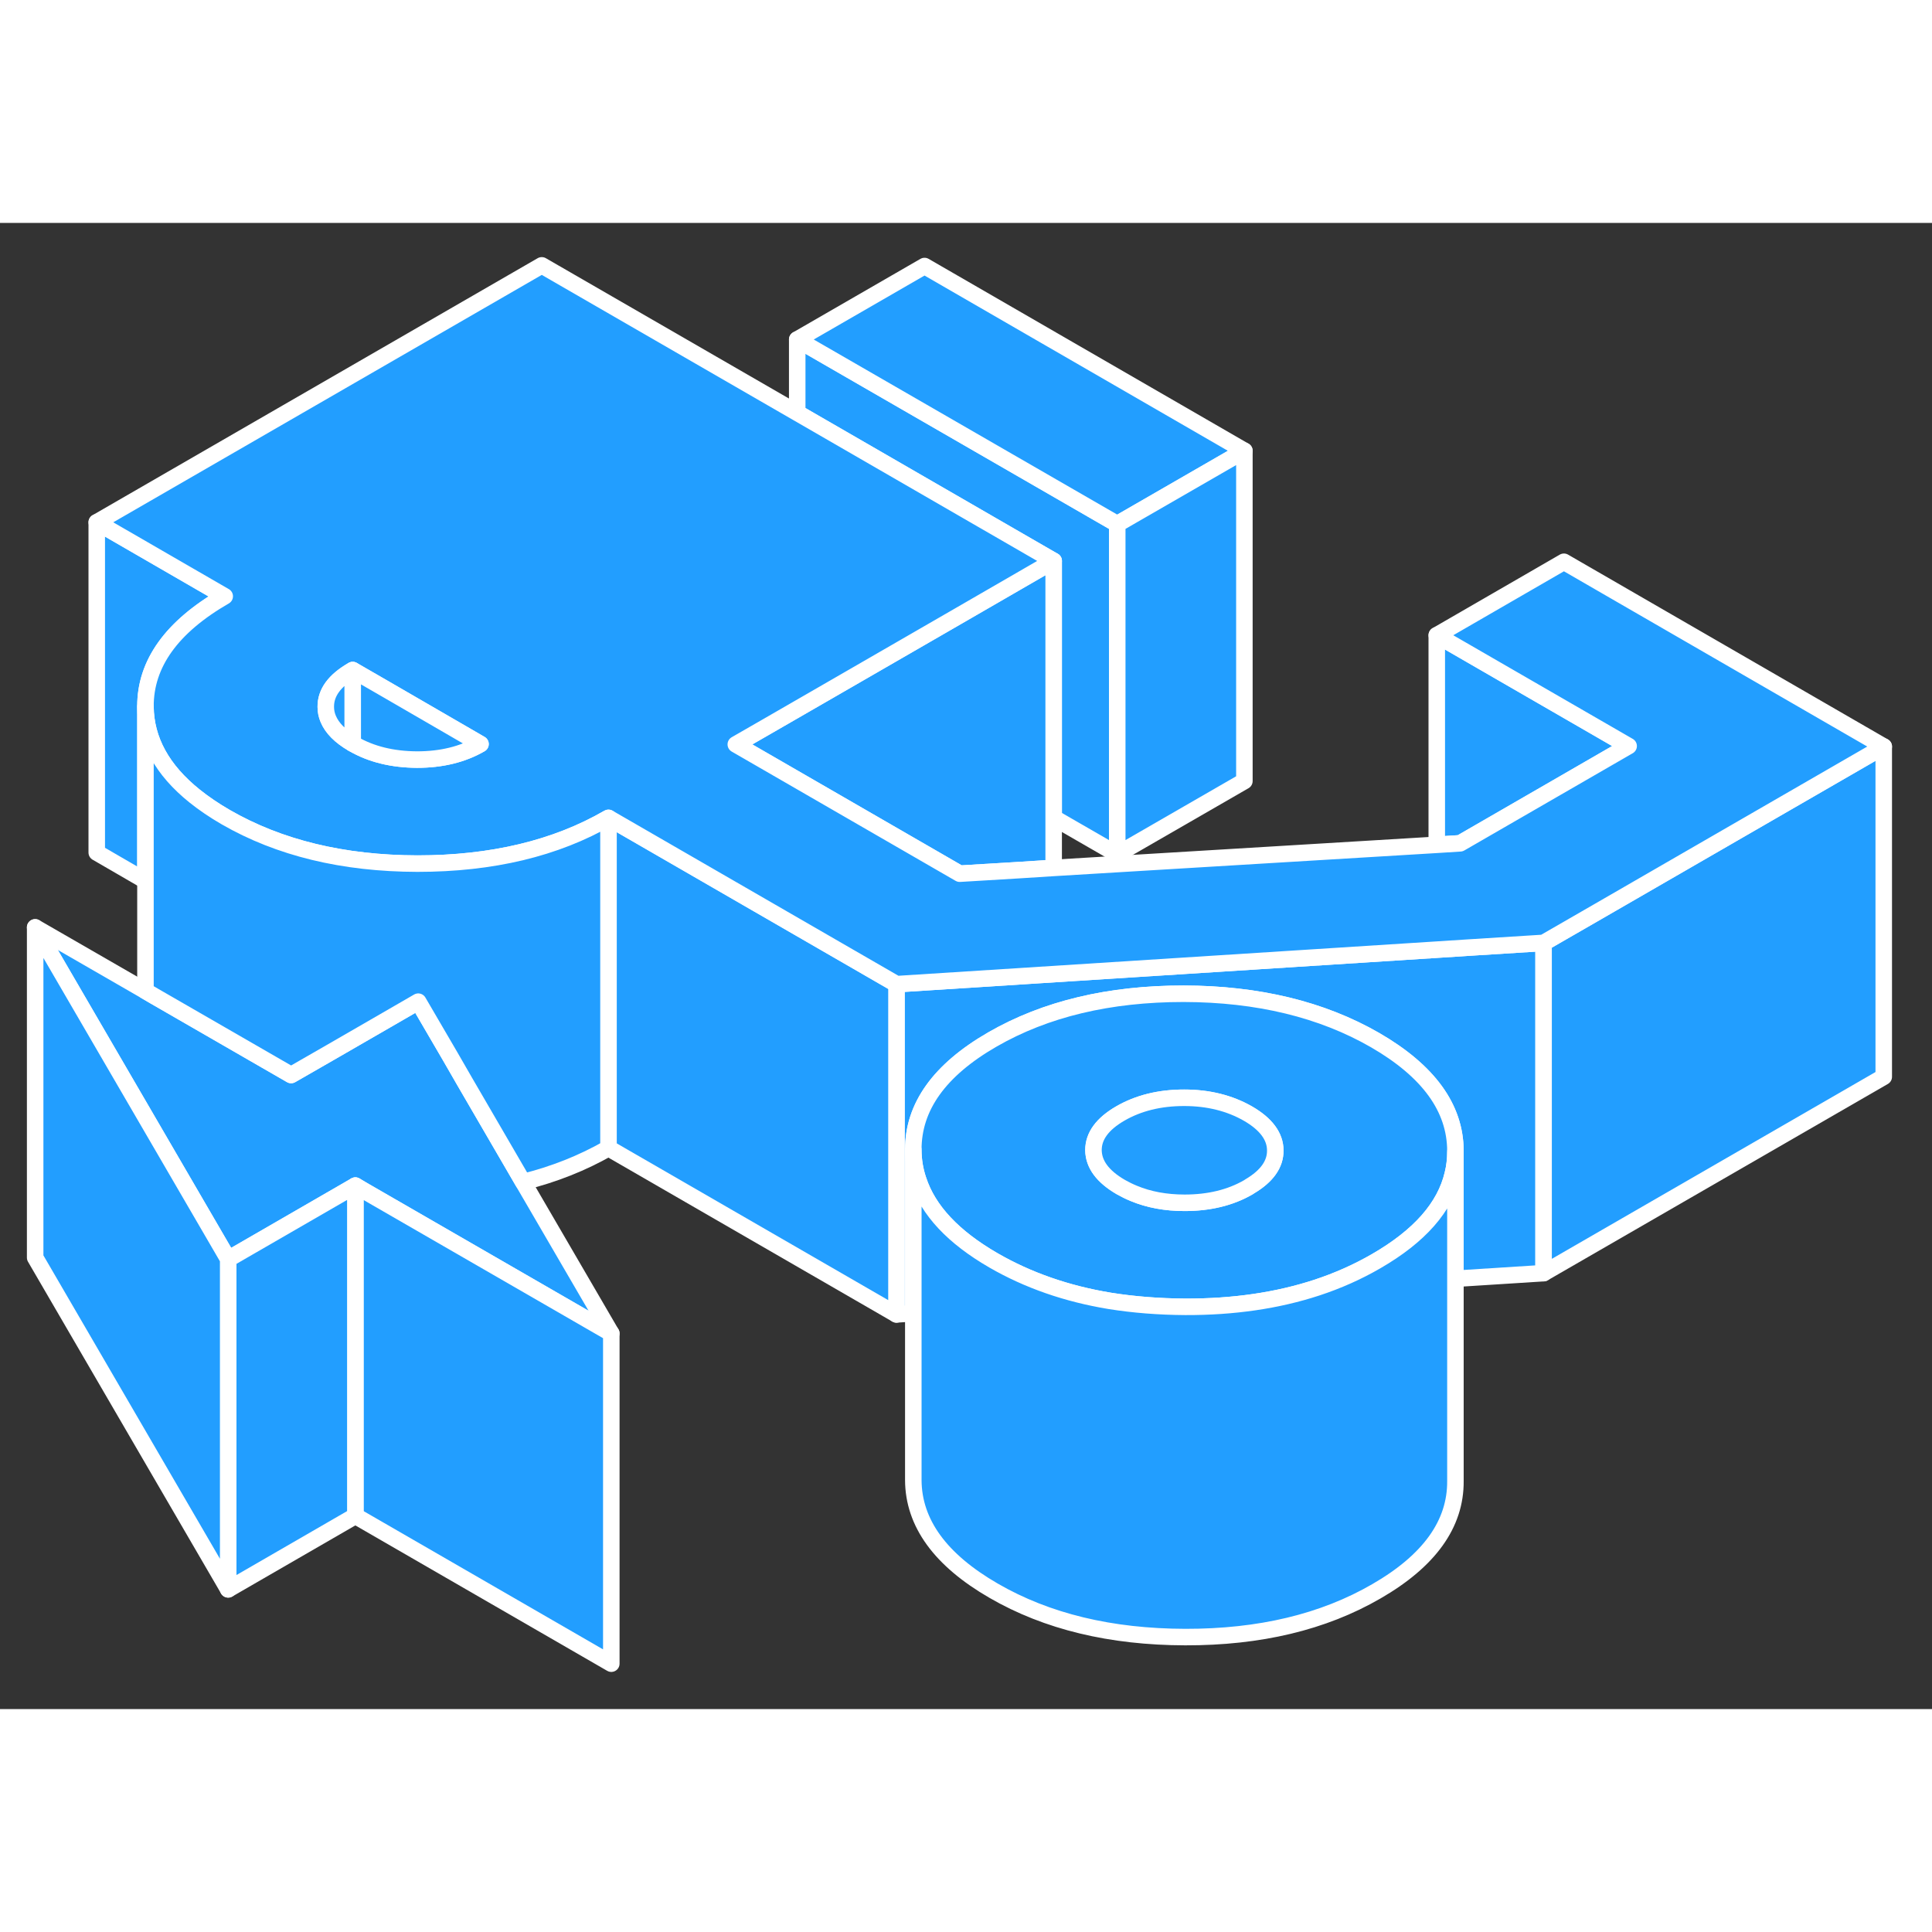 <svg width="48" height="48" viewBox="0 0 117 90" fill="#229EFF" xmlns="http://www.w3.org/2000/svg" stroke-width="1px" stroke-linecap="round" stroke-linejoin="round"><rect x="0" y="0" width="117" height="90" fill="#333333" stroke="none"/><path d="M67.659 18.24V38.24L63.809 36.02V20.47L48.279 11.5V7.06L67.659 18.24Z" stroke="white" stroke-linejoin="round"/><path d="M93.479 43.6V63.6L88.139 63.94V56.19C88.129 53.59 86.509 51.36 83.279 49.49C80.049 47.63 76.179 46.69 71.679 46.68C67.169 46.68 63.309 47.6 60.099 49.45C56.889 51.3 55.299 53.53 55.309 56.13V66.03L54.289 66.1V46.1L87.009 44.01L88.869 43.89L93.479 43.6Z" stroke="white" stroke-linejoin="round"/><path d="M37.019 67.25L22.079 58.63L21.519 58.3L21.159 58.51L13.819 62.75L2.129 42.66L8.809 46.51L9.339 46.82L17.629 51.6L19.979 50.25L23.409 48.27L25.329 47.16L27.279 50.5L28.149 52.01L31.679 58.08L37.019 67.25Z" stroke="white" stroke-linejoin="round"/><path d="M75.359 13.8L67.659 18.24L48.279 7.06L55.989 2.61L75.359 13.8Z" stroke="white" stroke-linejoin="round"/><path d="M83.279 49.49C80.049 47.63 76.179 46.69 71.679 46.68C67.169 46.68 63.309 47.6 60.099 49.45C56.889 51.3 55.299 53.53 55.309 56.13C55.309 56.76 55.409 57.37 55.609 57.96C56.209 59.8 57.729 61.42 60.169 62.83C62.249 64.03 64.599 64.85 67.209 65.28C68.649 65.51 70.169 65.63 71.779 65.64C74.699 65.65 77.359 65.26 79.739 64.48C81.019 64.06 82.229 63.52 83.349 62.87C85.959 61.36 87.509 59.61 87.979 57.6C88.089 57.16 88.139 56.71 88.139 56.24V56.19C88.129 53.59 86.509 51.36 83.279 49.49ZM75.689 58.34C75.689 58.34 75.629 58.38 75.599 58.4C74.509 59.03 73.219 59.34 71.739 59.34C70.599 59.34 69.569 59.15 68.659 58.77C68.389 58.66 68.129 58.53 67.879 58.39C66.779 57.75 66.229 57.01 66.219 56.15C66.219 55.3 66.759 54.56 67.849 53.93C68.939 53.3 70.229 52.98 71.709 52.98C73.189 52.98 74.479 53.31 75.579 53.94C76.669 54.57 77.229 55.32 77.229 56.17C77.239 57 76.719 57.73 75.689 58.34Z" stroke="white" stroke-linejoin="round"/><path d="M88.139 56.24V76.19C88.159 78.79 86.559 81.02 83.349 82.87C80.139 84.73 76.279 85.65 71.779 85.64C67.269 85.63 63.399 84.7 60.169 82.83C56.949 80.97 55.319 78.73 55.309 76.13V56.13C55.309 56.76 55.409 57.37 55.609 57.96C56.209 59.8 57.729 61.42 60.169 62.83C62.249 64.03 64.599 64.85 67.209 65.28C68.649 65.51 70.169 65.63 71.779 65.64C74.699 65.65 77.359 65.26 79.739 64.48C81.019 64.06 82.229 63.52 83.349 62.87C85.959 61.36 87.509 59.61 87.979 57.6C88.089 57.16 88.139 56.71 88.139 56.24Z" stroke="white" stroke-linejoin="round"/><path d="M77.229 56.17C77.239 57 76.719 57.73 75.689 58.34C75.659 58.36 75.629 58.38 75.599 58.4C74.509 59.03 73.219 59.34 71.739 59.34C70.599 59.34 69.569 59.15 68.659 58.77C68.389 58.66 68.129 58.53 67.879 58.39C66.779 57.75 66.229 57.01 66.219 56.15C66.219 55.3 66.759 54.56 67.849 53.93C68.939 53.3 70.229 52.98 71.709 52.98C73.189 52.98 74.479 53.31 75.579 53.94C76.669 54.57 77.229 55.32 77.229 56.17Z" stroke="white" stroke-linejoin="round"/><path d="M114.078 31.71V51.71L93.478 63.6V43.6L96.758 41.71L114.078 31.71Z" stroke="white" stroke-linejoin="round"/><path d="M98.629 31.68L88.429 37.57L87.009 37.66V24.97L98.629 31.68Z" stroke="white" stroke-linejoin="round"/><path d="M54.289 46.1V66.1L36.849 56.03V36.03L54.169 46.03L54.289 46.1Z" stroke="white" stroke-linejoin="round"/><path d="M37.02 67.25V87.25L21.52 78.3V58.3L22.079 58.63L37.02 67.25Z" stroke="white" stroke-linejoin="round"/><path d="M21.519 58.3V78.3L13.818 82.75V62.75L21.158 58.51L21.519 58.3Z" stroke="white" stroke-linejoin="round"/><path d="M13.819 62.75V82.75L2.129 62.66V42.66L13.819 62.75Z" stroke="white" stroke-linejoin="round"/><path d="M13.609 22.61C10.399 24.46 8.799 26.69 8.809 29.29V39.84L5.859 38.13V18.13L13.609 22.61Z" stroke="white" stroke-linejoin="round"/><path d="M63.809 20.47V39.06L61.609 39.2L58.119 39.41L44.559 31.58L46.489 30.47L50.339 28.25L58.049 23.8L63.809 20.47Z" stroke="white" stroke-linejoin="round"/><path d="M75.359 13.8V33.8L67.659 38.24V18.24L75.359 13.8Z" stroke="white" stroke-linejoin="round"/><path d="M94.71 20.52L87.01 24.97L98.629 31.68L88.429 37.57L87.01 37.66L63.809 39.06L61.609 39.2L58.119 39.41L44.559 31.58L46.489 30.47L50.339 28.25L58.049 23.8L63.809 20.47L48.279 11.5L32.809 2.57L5.859 18.13L13.609 22.61C10.399 24.46 8.799 26.69 8.809 29.29C8.829 31.32 9.819 33.13 11.789 34.71C12.339 35.15 12.969 35.58 13.679 35.99C16.909 37.85 20.779 38.79 25.279 38.8C29.79 38.8 33.649 37.88 36.849 36.03L54.169 46.03L54.289 46.1L87.01 44.01L88.869 43.89L93.48 43.6L96.76 41.71L114.079 31.71L94.71 20.52ZM25.25 32.5C23.77 32.49 22.479 32.18 21.379 31.54C21.369 31.54 21.369 31.53 21.359 31.53C20.599 31.09 20.109 30.59 19.879 30.04C19.779 29.81 19.73 29.56 19.73 29.31C19.72 28.45 20.259 27.71 21.359 27.08L23.179 28.13L29.099 31.56C28.009 32.19 26.73 32.5 25.25 32.5Z" stroke="white" stroke-linejoin="round"/><path d="M36.849 36.03V56.03C35.279 56.93 33.549 57.62 31.679 58.08L28.149 52.01L27.279 50.5L25.329 47.16L23.409 48.27L19.979 50.25L17.629 51.6L9.339 46.82L8.809 46.51V29.29C8.829 31.32 9.819 33.13 11.789 34.71C12.339 35.15 12.969 35.58 13.679 35.99C16.909 37.85 20.779 38.79 25.279 38.8C29.789 38.8 33.649 37.88 36.849 36.03Z" stroke="white" stroke-linejoin="round"/><path d="M29.099 31.56C28.009 32.19 26.73 32.5 25.25 32.5C23.77 32.49 22.479 32.18 21.379 31.54C21.369 31.54 21.369 31.53 21.359 31.53V27.08L23.179 28.13L29.099 31.56Z" stroke="white" stroke-linejoin="round"/><path d="M21.358 27.08V31.53C20.599 31.09 20.109 30.59 19.879 30.04C19.779 29.81 19.729 29.56 19.729 29.31C19.719 28.45 20.259 27.71 21.358 27.08Z" stroke="white" stroke-linejoin="round"/></svg>